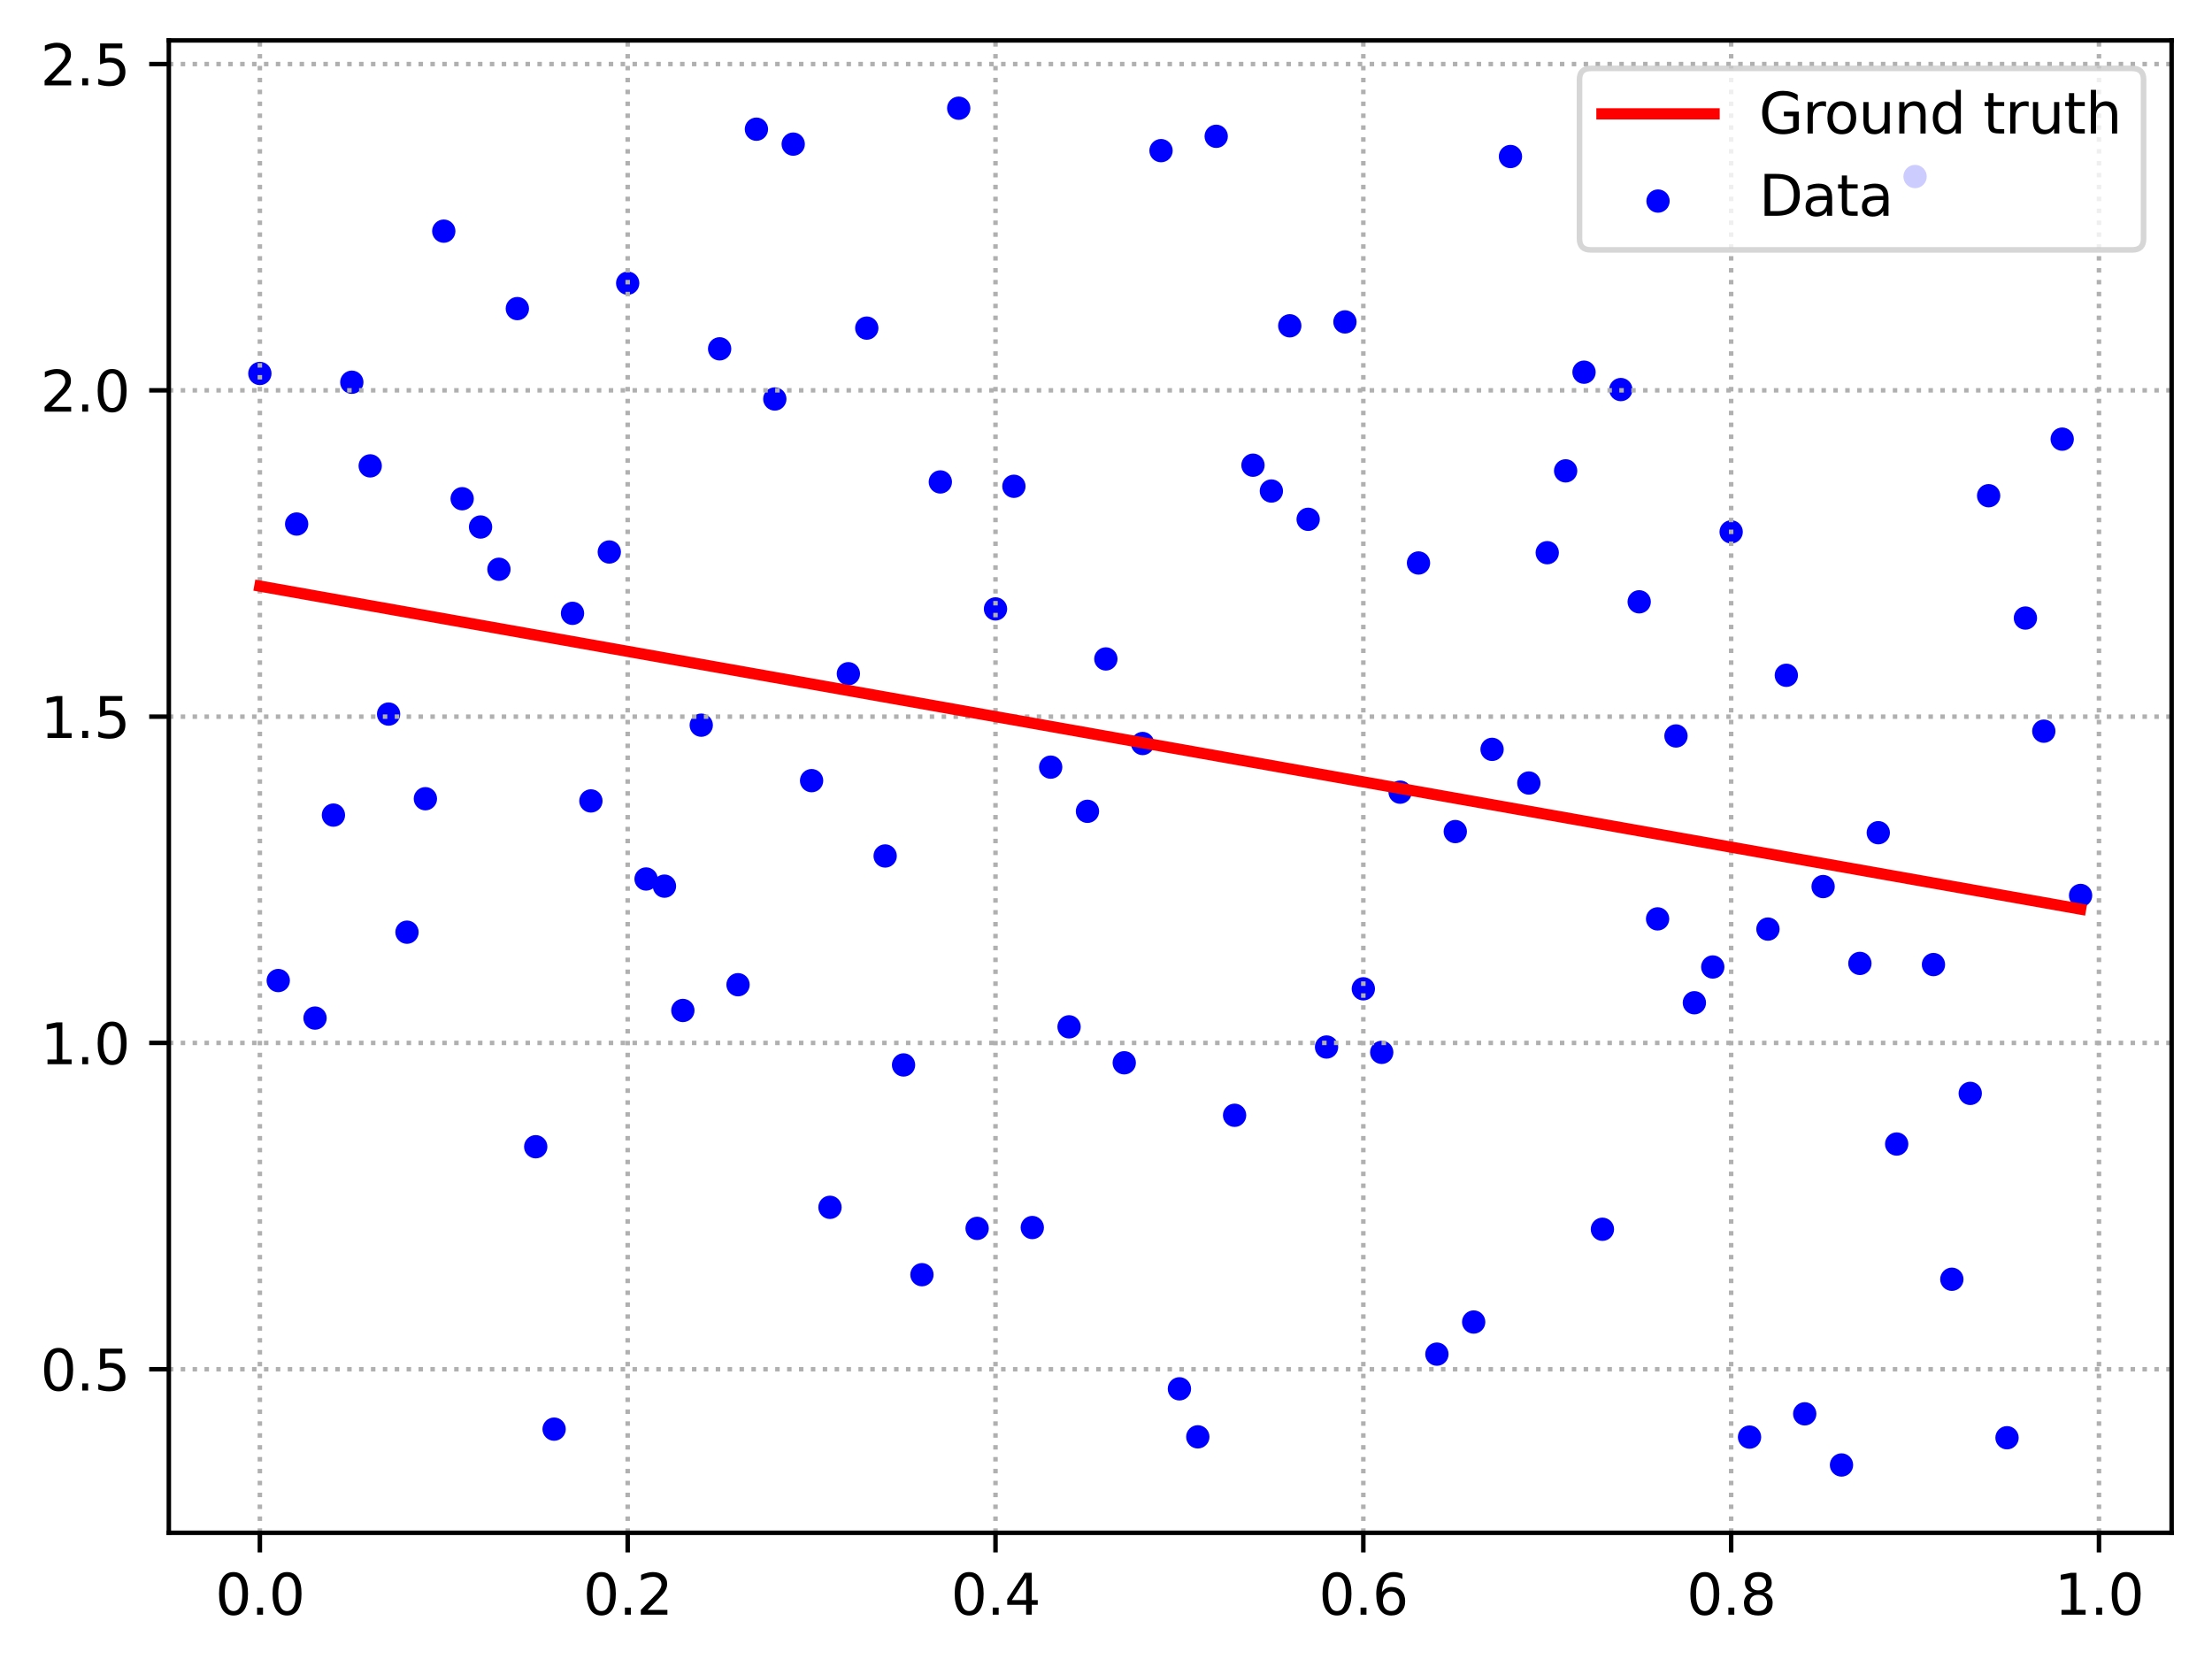 <?xml version="1.0" encoding="utf-8" standalone="no"?>
<!DOCTYPE svg PUBLIC "-//W3C//DTD SVG 1.1//EN"
  "http://www.w3.org/Graphics/SVG/1.1/DTD/svg11.dtd">
<svg xmlns:xlink="http://www.w3.org/1999/xlink" width="394.423pt" height="297.19pt" viewBox="0 0 394.423 297.19" xmlns="http://www.w3.org/2000/svg" version="1.1">
 <defs>
  <style type="text/css">*{stroke-linejoin: round; stroke-linecap: butt}</style>
 </defs>
 <g id="figure_1">
  <g id="patch_1">
   <path d="M 0 297.19 
L 394.423 297.19 
L 394.423 0 
L 0 0 
z
" style="fill: #ffffff"/>
  </g>
  <g id="axes_1">
   <g id="patch_2">
    <path d="M 30.103 273.312 
L 387.223 273.312 
L 387.223 7.2 
L 30.103 7.2 
z
" style="fill: #ffffff"/>
   </g>
   <g id="PathCollection_1">
    <defs>
     <path id="m1a9aac96d4" d="M 0 1.581 
C 0.419 1.581 0.822 1.415 1.118 1.118 
C 1.415 0.822 1.581 0.419 1.581 0 
C 1.581 -0.419 1.415 -0.822 1.118 -1.118 
C 0.822 -1.415 0.419 -1.581 0 -1.581 
C -0.419 -1.581 -0.822 -1.415 -1.118 -1.118 
C -1.415 -0.822 -1.581 -0.419 -1.581 0 
C -1.581 0.419 -1.415 0.822 -1.118 1.118 
C -0.822 1.415 -0.419 1.581 0 1.581 
z
" style="stroke: #0000ff"/>
    </defs>
    <g clip-path="url(#pc86b6b973b)">
     <use xlink:href="#m1a9aac96d4" x="46.336" y="66.592" style="fill: #0000ff; stroke: #0000ff"/>
     <use xlink:href="#m1a9aac96d4" x="49.615" y="174.838" style="fill: #0000ff; stroke: #0000ff"/>
     <use xlink:href="#m1a9aac96d4" x="52.895" y="93.439" style="fill: #0000ff; stroke: #0000ff"/>
     <use xlink:href="#m1a9aac96d4" x="56.174" y="181.531" style="fill: #0000ff; stroke: #0000ff"/>
     <use xlink:href="#m1a9aac96d4" x="59.453" y="145.337" style="fill: #0000ff; stroke: #0000ff"/>
     <use xlink:href="#m1a9aac96d4" x="62.733" y="68.154" style="fill: #0000ff; stroke: #0000ff"/>
     <use xlink:href="#m1a9aac96d4" x="66.012" y="83.069" style="fill: #0000ff; stroke: #0000ff"/>
     <use xlink:href="#m1a9aac96d4" x="69.291" y="127.323" style="fill: #0000ff; stroke: #0000ff"/>
     <use xlink:href="#m1a9aac96d4" x="72.571" y="166.214" style="fill: #0000ff; stroke: #0000ff"/>
     <use xlink:href="#m1a9aac96d4" x="75.85" y="142.417" style="fill: #0000ff; stroke: #0000ff"/>
     <use xlink:href="#m1a9aac96d4" x="79.129" y="41.216" style="fill: #0000ff; stroke: #0000ff"/>
     <use xlink:href="#m1a9aac96d4" x="82.409" y="88.925" style="fill: #0000ff; stroke: #0000ff"/>
     <use xlink:href="#m1a9aac96d4" x="85.688" y="93.968" style="fill: #0000ff; stroke: #0000ff"/>
     <use xlink:href="#m1a9aac96d4" x="88.967" y="101.505" style="fill: #0000ff; stroke: #0000ff"/>
     <use xlink:href="#m1a9aac96d4" x="92.247" y="55.025" style="fill: #0000ff; stroke: #0000ff"/>
     <use xlink:href="#m1a9aac96d4" x="95.526" y="204.471" style="fill: #0000ff; stroke: #0000ff"/>
     <use xlink:href="#m1a9aac96d4" x="98.805" y="254.825" style="fill: #0000ff; stroke: #0000ff"/>
     <use xlink:href="#m1a9aac96d4" x="102.085" y="109.361" style="fill: #0000ff; stroke: #0000ff"/>
     <use xlink:href="#m1a9aac96d4" x="105.364" y="142.811" style="fill: #0000ff; stroke: #0000ff"/>
     <use xlink:href="#m1a9aac96d4" x="108.643" y="98.423" style="fill: #0000ff; stroke: #0000ff"/>
     <use xlink:href="#m1a9aac96d4" x="111.923" y="50.493" style="fill: #0000ff; stroke: #0000ff"/>
     <use xlink:href="#m1a9aac96d4" x="115.202" y="156.73" style="fill: #0000ff; stroke: #0000ff"/>
     <use xlink:href="#m1a9aac96d4" x="118.481" y="158.005" style="fill: #0000ff; stroke: #0000ff"/>
     <use xlink:href="#m1a9aac96d4" x="121.761" y="180.174" style="fill: #0000ff; stroke: #0000ff"/>
     <use xlink:href="#m1a9aac96d4" x="125.04" y="129.302" style="fill: #0000ff; stroke: #0000ff"/>
     <use xlink:href="#m1a9aac96d4" x="128.319" y="62.198" style="fill: #0000ff; stroke: #0000ff"/>
     <use xlink:href="#m1a9aac96d4" x="131.599" y="175.581" style="fill: #0000ff; stroke: #0000ff"/>
     <use xlink:href="#m1a9aac96d4" x="134.878" y="23.036" style="fill: #0000ff; stroke: #0000ff"/>
     <use xlink:href="#m1a9aac96d4" x="138.157" y="71.142" style="fill: #0000ff; stroke: #0000ff"/>
     <use xlink:href="#m1a9aac96d4" x="141.437" y="25.698" style="fill: #0000ff; stroke: #0000ff"/>
     <use xlink:href="#m1a9aac96d4" x="144.716" y="139.194" style="fill: #0000ff; stroke: #0000ff"/>
     <use xlink:href="#m1a9aac96d4" x="147.995" y="215.272" style="fill: #0000ff; stroke: #0000ff"/>
     <use xlink:href="#m1a9aac96d4" x="151.275" y="120.13" style="fill: #0000ff; stroke: #0000ff"/>
     <use xlink:href="#m1a9aac96d4" x="154.554" y="58.505" style="fill: #0000ff; stroke: #0000ff"/>
     <use xlink:href="#m1a9aac96d4" x="157.833" y="152.626" style="fill: #0000ff; stroke: #0000ff"/>
     <use xlink:href="#m1a9aac96d4" x="161.113" y="189.887" style="fill: #0000ff; stroke: #0000ff"/>
     <use xlink:href="#m1a9aac96d4" x="164.392" y="227.285" style="fill: #0000ff; stroke: #0000ff"/>
     <use xlink:href="#m1a9aac96d4" x="167.671" y="85.933" style="fill: #0000ff; stroke: #0000ff"/>
     <use xlink:href="#m1a9aac96d4" x="170.951" y="19.296" style="fill: #0000ff; stroke: #0000ff"/>
     <use xlink:href="#m1a9aac96d4" x="174.23" y="219.031" style="fill: #0000ff; stroke: #0000ff"/>
     <use xlink:href="#m1a9aac96d4" x="177.509" y="108.573" style="fill: #0000ff; stroke: #0000ff"/>
     <use xlink:href="#m1a9aac96d4" x="180.789" y="86.708" style="fill: #0000ff; stroke: #0000ff"/>
     <use xlink:href="#m1a9aac96d4" x="184.068" y="218.877" style="fill: #0000ff; stroke: #0000ff"/>
     <use xlink:href="#m1a9aac96d4" x="187.347" y="136.786" style="fill: #0000ff; stroke: #0000ff"/>
     <use xlink:href="#m1a9aac96d4" x="190.627" y="183.09" style="fill: #0000ff; stroke: #0000ff"/>
     <use xlink:href="#m1a9aac96d4" x="193.906" y="144.663" style="fill: #0000ff; stroke: #0000ff"/>
     <use xlink:href="#m1a9aac96d4" x="197.185" y="117.493" style="fill: #0000ff; stroke: #0000ff"/>
     <use xlink:href="#m1a9aac96d4" x="200.465" y="189.503" style="fill: #0000ff; stroke: #0000ff"/>
     <use xlink:href="#m1a9aac96d4" x="203.744" y="132.573" style="fill: #0000ff; stroke: #0000ff"/>
     <use xlink:href="#m1a9aac96d4" x="207.023" y="26.859" style="fill: #0000ff; stroke: #0000ff"/>
     <use xlink:href="#m1a9aac96d4" x="210.303" y="247.639" style="fill: #0000ff; stroke: #0000ff"/>
     <use xlink:href="#m1a9aac96d4" x="213.582" y="256.199" style="fill: #0000ff; stroke: #0000ff"/>
     <use xlink:href="#m1a9aac96d4" x="216.861" y="24.304" style="fill: #0000ff; stroke: #0000ff"/>
     <use xlink:href="#m1a9aac96d4" x="220.141" y="198.862" style="fill: #0000ff; stroke: #0000ff"/>
     <use xlink:href="#m1a9aac96d4" x="223.42" y="82.949" style="fill: #0000ff; stroke: #0000ff"/>
     <use xlink:href="#m1a9aac96d4" x="226.699" y="87.552" style="fill: #0000ff; stroke: #0000ff"/>
     <use xlink:href="#m1a9aac96d4" x="229.979" y="58.091" style="fill: #0000ff; stroke: #0000ff"/>
     <use xlink:href="#m1a9aac96d4" x="233.258" y="92.597" style="fill: #0000ff; stroke: #0000ff"/>
     <use xlink:href="#m1a9aac96d4" x="236.538" y="186.69" style="fill: #0000ff; stroke: #0000ff"/>
     <use xlink:href="#m1a9aac96d4" x="239.817" y="57.398" style="fill: #0000ff; stroke: #0000ff"/>
     <use xlink:href="#m1a9aac96d4" x="243.096" y="176.311" style="fill: #0000ff; stroke: #0000ff"/>
     <use xlink:href="#m1a9aac96d4" x="246.376" y="187.641" style="fill: #0000ff; stroke: #0000ff"/>
     <use xlink:href="#m1a9aac96d4" x="249.655" y="141.248" style="fill: #0000ff; stroke: #0000ff"/>
     <use xlink:href="#m1a9aac96d4" x="252.934" y="100.383" style="fill: #0000ff; stroke: #0000ff"/>
     <use xlink:href="#m1a9aac96d4" x="256.214" y="241.452" style="fill: #0000ff; stroke: #0000ff"/>
     <use xlink:href="#m1a9aac96d4" x="259.493" y="148.275" style="fill: #0000ff; stroke: #0000ff"/>
     <use xlink:href="#m1a9aac96d4" x="262.772" y="235.725" style="fill: #0000ff; stroke: #0000ff"/>
     <use xlink:href="#m1a9aac96d4" x="266.052" y="133.616" style="fill: #0000ff; stroke: #0000ff"/>
     <use xlink:href="#m1a9aac96d4" x="269.331" y="27.908" style="fill: #0000ff; stroke: #0000ff"/>
     <use xlink:href="#m1a9aac96d4" x="272.61" y="139.617" style="fill: #0000ff; stroke: #0000ff"/>
     <use xlink:href="#m1a9aac96d4" x="275.89" y="98.548" style="fill: #0000ff; stroke: #0000ff"/>
     <use xlink:href="#m1a9aac96d4" x="279.169" y="83.957" style="fill: #0000ff; stroke: #0000ff"/>
     <use xlink:href="#m1a9aac96d4" x="282.448" y="66.362" style="fill: #0000ff; stroke: #0000ff"/>
     <use xlink:href="#m1a9aac96d4" x="285.728" y="219.185" style="fill: #0000ff; stroke: #0000ff"/>
     <use xlink:href="#m1a9aac96d4" x="289.007" y="69.461" style="fill: #0000ff; stroke: #0000ff"/>
     <use xlink:href="#m1a9aac96d4" x="292.286" y="107.307" style="fill: #0000ff; stroke: #0000ff"/>
     <use xlink:href="#m1a9aac96d4" x="295.566" y="163.842" style="fill: #0000ff; stroke: #0000ff"/>
     <use xlink:href="#m1a9aac96d4" x="298.845" y="131.226" style="fill: #0000ff; stroke: #0000ff"/>
     <use xlink:href="#m1a9aac96d4" x="302.124" y="178.797" style="fill: #0000ff; stroke: #0000ff"/>
     <use xlink:href="#m1a9aac96d4" x="305.404" y="172.419" style="fill: #0000ff; stroke: #0000ff"/>
     <use xlink:href="#m1a9aac96d4" x="308.683" y="94.838" style="fill: #0000ff; stroke: #0000ff"/>
     <use xlink:href="#m1a9aac96d4" x="311.962" y="256.244" style="fill: #0000ff; stroke: #0000ff"/>
     <use xlink:href="#m1a9aac96d4" x="315.242" y="165.663" style="fill: #0000ff; stroke: #0000ff"/>
     <use xlink:href="#m1a9aac96d4" x="318.521" y="120.409" style="fill: #0000ff; stroke: #0000ff"/>
     <use xlink:href="#m1a9aac96d4" x="321.8" y="252.096" style="fill: #0000ff; stroke: #0000ff"/>
     <use xlink:href="#m1a9aac96d4" x="325.08" y="158.081" style="fill: #0000ff; stroke: #0000ff"/>
     <use xlink:href="#m1a9aac96d4" x="328.359" y="261.216" style="fill: #0000ff; stroke: #0000ff"/>
     <use xlink:href="#m1a9aac96d4" x="331.638" y="171.783" style="fill: #0000ff; stroke: #0000ff"/>
     <use xlink:href="#m1a9aac96d4" x="334.918" y="148.476" style="fill: #0000ff; stroke: #0000ff"/>
     <use xlink:href="#m1a9aac96d4" x="338.197" y="203.988" style="fill: #0000ff; stroke: #0000ff"/>
     <use xlink:href="#m1a9aac96d4" x="341.476" y="31.477" style="fill: #0000ff; stroke: #0000ff"/>
     <use xlink:href="#m1a9aac96d4" x="344.756" y="171.989" style="fill: #0000ff; stroke: #0000ff"/>
     <use xlink:href="#m1a9aac96d4" x="348.035" y="228.1" style="fill: #0000ff; stroke: #0000ff"/>
     <use xlink:href="#m1a9aac96d4" x="351.314" y="194.959" style="fill: #0000ff; stroke: #0000ff"/>
     <use xlink:href="#m1a9aac96d4" x="354.594" y="88.387" style="fill: #0000ff; stroke: #0000ff"/>
     <use xlink:href="#m1a9aac96d4" x="357.873" y="256.359" style="fill: #0000ff; stroke: #0000ff"/>
     <use xlink:href="#m1a9aac96d4" x="361.152" y="110.203" style="fill: #0000ff; stroke: #0000ff"/>
     <use xlink:href="#m1a9aac96d4" x="364.432" y="130.373" style="fill: #0000ff; stroke: #0000ff"/>
     <use xlink:href="#m1a9aac96d4" x="367.711" y="78.302" style="fill: #0000ff; stroke: #0000ff"/>
     <use xlink:href="#m1a9aac96d4" x="370.99" y="159.665" style="fill: #0000ff; stroke: #0000ff"/>
    </g>
   </g>
   <g id="matplotlib.axis_1">
    <g id="xtick_1">
     <g id="line2d_1">
      <path d="M 46.336 273.312 
L 46.336 7.2 
" clip-path="url(#pc86b6b973b)" style="fill: none; stroke-dasharray: 0.8,1.32; stroke-dashoffset: 0; stroke: #b0b0b0; stroke-width: 0.8"/>
     </g>
     <g id="line2d_2">
      <defs>
       <path id="m3672452166" d="M 0 0 
L 0 3.5 
" style="stroke: #000000; stroke-width: 0.8"/>
      </defs>
      <g>
       <use xlink:href="#m3672452166" x="46.336" y="273.312" style="stroke: #000000; stroke-width: 0.8"/>
      </g>
     </g>
     <g id="text_1">
      <!-- 0.0 -->
      <g transform="translate(38.384 287.91) scale(0.1 -0.1)">
       <defs>
        <path id="DejaVuSans-30" d="M 2034 4250 
Q 1547 4250 1301 3770 
Q 1056 3291 1056 2328 
Q 1056 1369 1301 889 
Q 1547 409 2034 409 
Q 2525 409 2770 889 
Q 3016 1369 3016 2328 
Q 3016 3291 2770 3770 
Q 2525 4250 2034 4250 
z
M 2034 4750 
Q 2819 4750 3233 4129 
Q 3647 3509 3647 2328 
Q 3647 1150 3233 529 
Q 2819 -91 2034 -91 
Q 1250 -91 836 529 
Q 422 1150 422 2328 
Q 422 3509 836 4129 
Q 1250 4750 2034 4750 
z
" transform="scale(0.016)"/>
        <path id="DejaVuSans-2e" d="M 684 794 
L 1344 794 
L 1344 0 
L 684 0 
L 684 794 
z
" transform="scale(0.016)"/>
       </defs>
       <use xlink:href="#DejaVuSans-30"/>
       <use xlink:href="#DejaVuSans-2e" x="63.623"/>
       <use xlink:href="#DejaVuSans-30" x="95.41"/>
      </g>
     </g>
    </g>
    <g id="xtick_2">
     <g id="line2d_3">
      <path d="M 111.923 273.312 
L 111.923 7.2 
" clip-path="url(#pc86b6b973b)" style="fill: none; stroke-dasharray: 0.8,1.32; stroke-dashoffset: 0; stroke: #b0b0b0; stroke-width: 0.8"/>
     </g>
     <g id="line2d_4">
      <g>
       <use xlink:href="#m3672452166" x="111.923" y="273.312" style="stroke: #000000; stroke-width: 0.8"/>
      </g>
     </g>
     <g id="text_2">
      <!-- 0.2 -->
      <g transform="translate(103.971 287.91) scale(0.1 -0.1)">
       <defs>
        <path id="DejaVuSans-32" d="M 1228 531 
L 3431 531 
L 3431 0 
L 469 0 
L 469 531 
Q 828 903 1448 1529 
Q 2069 2156 2228 2338 
Q 2531 2678 2651 2914 
Q 2772 3150 2772 3378 
Q 2772 3750 2511 3984 
Q 2250 4219 1831 4219 
Q 1534 4219 1204 4116 
Q 875 4013 500 3803 
L 500 4441 
Q 881 4594 1212 4672 
Q 1544 4750 1819 4750 
Q 2544 4750 2975 4387 
Q 3406 4025 3406 3419 
Q 3406 3131 3298 2873 
Q 3191 2616 2906 2266 
Q 2828 2175 2409 1742 
Q 1991 1309 1228 531 
z
" transform="scale(0.016)"/>
       </defs>
       <use xlink:href="#DejaVuSans-30"/>
       <use xlink:href="#DejaVuSans-2e" x="63.623"/>
       <use xlink:href="#DejaVuSans-32" x="95.41"/>
      </g>
     </g>
    </g>
    <g id="xtick_3">
     <g id="line2d_5">
      <path d="M 177.509 273.312 
L 177.509 7.2 
" clip-path="url(#pc86b6b973b)" style="fill: none; stroke-dasharray: 0.8,1.32; stroke-dashoffset: 0; stroke: #b0b0b0; stroke-width: 0.8"/>
     </g>
     <g id="line2d_6">
      <g>
       <use xlink:href="#m3672452166" x="177.509" y="273.312" style="stroke: #000000; stroke-width: 0.8"/>
      </g>
     </g>
     <g id="text_3">
      <!-- 0.4 -->
      <g transform="translate(169.558 287.91) scale(0.1 -0.1)">
       <defs>
        <path id="DejaVuSans-34" d="M 2419 4116 
L 825 1625 
L 2419 1625 
L 2419 4116 
z
M 2253 4666 
L 3047 4666 
L 3047 1625 
L 3713 1625 
L 3713 1100 
L 3047 1100 
L 3047 0 
L 2419 0 
L 2419 1100 
L 313 1100 
L 313 1709 
L 2253 4666 
z
" transform="scale(0.016)"/>
       </defs>
       <use xlink:href="#DejaVuSans-30"/>
       <use xlink:href="#DejaVuSans-2e" x="63.623"/>
       <use xlink:href="#DejaVuSans-34" x="95.41"/>
      </g>
     </g>
    </g>
    <g id="xtick_4">
     <g id="line2d_7">
      <path d="M 243.096 273.312 
L 243.096 7.2 
" clip-path="url(#pc86b6b973b)" style="fill: none; stroke-dasharray: 0.8,1.32; stroke-dashoffset: 0; stroke: #b0b0b0; stroke-width: 0.8"/>
     </g>
     <g id="line2d_8">
      <g>
       <use xlink:href="#m3672452166" x="243.096" y="273.312" style="stroke: #000000; stroke-width: 0.8"/>
      </g>
     </g>
     <g id="text_4">
      <!-- 0.6 -->
      <g transform="translate(235.145 287.91) scale(0.1 -0.1)">
       <defs>
        <path id="DejaVuSans-36" d="M 2113 2584 
Q 1688 2584 1439 2293 
Q 1191 2003 1191 1497 
Q 1191 994 1439 701 
Q 1688 409 2113 409 
Q 2538 409 2786 701 
Q 3034 994 3034 1497 
Q 3034 2003 2786 2293 
Q 2538 2584 2113 2584 
z
M 3366 4563 
L 3366 3988 
Q 3128 4100 2886 4159 
Q 2644 4219 2406 4219 
Q 1781 4219 1451 3797 
Q 1122 3375 1075 2522 
Q 1259 2794 1537 2939 
Q 1816 3084 2150 3084 
Q 2853 3084 3261 2657 
Q 3669 2231 3669 1497 
Q 3669 778 3244 343 
Q 2819 -91 2113 -91 
Q 1303 -91 875 529 
Q 447 1150 447 2328 
Q 447 3434 972 4092 
Q 1497 4750 2381 4750 
Q 2619 4750 2861 4703 
Q 3103 4656 3366 4563 
z
" transform="scale(0.016)"/>
       </defs>
       <use xlink:href="#DejaVuSans-30"/>
       <use xlink:href="#DejaVuSans-2e" x="63.623"/>
       <use xlink:href="#DejaVuSans-36" x="95.41"/>
      </g>
     </g>
    </g>
    <g id="xtick_5">
     <g id="line2d_9">
      <path d="M 308.683 273.312 
L 308.683 7.2 
" clip-path="url(#pc86b6b973b)" style="fill: none; stroke-dasharray: 0.8,1.32; stroke-dashoffset: 0; stroke: #b0b0b0; stroke-width: 0.8"/>
     </g>
     <g id="line2d_10">
      <g>
       <use xlink:href="#m3672452166" x="308.683" y="273.312" style="stroke: #000000; stroke-width: 0.8"/>
      </g>
     </g>
     <g id="text_5">
      <!-- 0.8 -->
      <g transform="translate(300.731 287.91) scale(0.1 -0.1)">
       <defs>
        <path id="DejaVuSans-38" d="M 2034 2216 
Q 1584 2216 1326 1975 
Q 1069 1734 1069 1313 
Q 1069 891 1326 650 
Q 1584 409 2034 409 
Q 2484 409 2743 651 
Q 3003 894 3003 1313 
Q 3003 1734 2745 1975 
Q 2488 2216 2034 2216 
z
M 1403 2484 
Q 997 2584 770 2862 
Q 544 3141 544 3541 
Q 544 4100 942 4425 
Q 1341 4750 2034 4750 
Q 2731 4750 3128 4425 
Q 3525 4100 3525 3541 
Q 3525 3141 3298 2862 
Q 3072 2584 2669 2484 
Q 3125 2378 3379 2068 
Q 3634 1759 3634 1313 
Q 3634 634 3220 271 
Q 2806 -91 2034 -91 
Q 1263 -91 848 271 
Q 434 634 434 1313 
Q 434 1759 690 2068 
Q 947 2378 1403 2484 
z
M 1172 3481 
Q 1172 3119 1398 2916 
Q 1625 2713 2034 2713 
Q 2441 2713 2670 2916 
Q 2900 3119 2900 3481 
Q 2900 3844 2670 4047 
Q 2441 4250 2034 4250 
Q 1625 4250 1398 4047 
Q 1172 3844 1172 3481 
z
" transform="scale(0.016)"/>
       </defs>
       <use xlink:href="#DejaVuSans-30"/>
       <use xlink:href="#DejaVuSans-2e" x="63.623"/>
       <use xlink:href="#DejaVuSans-38" x="95.41"/>
      </g>
     </g>
    </g>
    <g id="xtick_6">
     <g id="line2d_11">
      <path d="M 374.27 273.312 
L 374.27 7.2 
" clip-path="url(#pc86b6b973b)" style="fill: none; stroke-dasharray: 0.8,1.32; stroke-dashoffset: 0; stroke: #b0b0b0; stroke-width: 0.8"/>
     </g>
     <g id="line2d_12">
      <g>
       <use xlink:href="#m3672452166" x="374.27" y="273.312" style="stroke: #000000; stroke-width: 0.8"/>
      </g>
     </g>
     <g id="text_6">
      <!-- 1.0 -->
      <g transform="translate(366.318 287.91) scale(0.1 -0.1)">
       <defs>
        <path id="DejaVuSans-31" d="M 794 531 
L 1825 531 
L 1825 4091 
L 703 3866 
L 703 4441 
L 1819 4666 
L 2450 4666 
L 2450 531 
L 3481 531 
L 3481 0 
L 794 0 
L 794 531 
z
" transform="scale(0.016)"/>
       </defs>
       <use xlink:href="#DejaVuSans-31"/>
       <use xlink:href="#DejaVuSans-2e" x="63.623"/>
       <use xlink:href="#DejaVuSans-30" x="95.41"/>
      </g>
     </g>
    </g>
   </g>
   <g id="matplotlib.axis_2">
    <g id="ytick_1">
     <g id="line2d_13">
      <path d="M 30.103 244.139 
L 387.223 244.139 
" clip-path="url(#pc86b6b973b)" style="fill: none; stroke-dasharray: 0.8,1.32; stroke-dashoffset: 0; stroke: #b0b0b0; stroke-width: 0.8"/>
     </g>
     <g id="line2d_14">
      <defs>
       <path id="m3bacf6410c" d="M 0 0 
L -3.5 0 
" style="stroke: #000000; stroke-width: 0.8"/>
      </defs>
      <g>
       <use xlink:href="#m3bacf6410c" x="30.103" y="244.139" style="stroke: #000000; stroke-width: 0.8"/>
      </g>
     </g>
     <g id="text_7">
      <!-- 0.5 -->
      <g transform="translate(7.2 247.938) scale(0.1 -0.1)">
       <defs>
        <path id="DejaVuSans-35" d="M 691 4666 
L 3169 4666 
L 3169 4134 
L 1269 4134 
L 1269 2991 
Q 1406 3038 1543 3061 
Q 1681 3084 1819 3084 
Q 2600 3084 3056 2656 
Q 3513 2228 3513 1497 
Q 3513 744 3044 326 
Q 2575 -91 1722 -91 
Q 1428 -91 1123 -41 
Q 819 9 494 109 
L 494 744 
Q 775 591 1075 516 
Q 1375 441 1709 441 
Q 2250 441 2565 725 
Q 2881 1009 2881 1497 
Q 2881 1984 2565 2268 
Q 2250 2553 1709 2553 
Q 1456 2553 1204 2497 
Q 953 2441 691 2322 
L 691 4666 
z
" transform="scale(0.016)"/>
       </defs>
       <use xlink:href="#DejaVuSans-30"/>
       <use xlink:href="#DejaVuSans-2e" x="63.623"/>
       <use xlink:href="#DejaVuSans-35" x="95.41"/>
      </g>
     </g>
    </g>
    <g id="ytick_2">
     <g id="line2d_15">
      <path d="M 30.103 185.959 
L 387.223 185.959 
" clip-path="url(#pc86b6b973b)" style="fill: none; stroke-dasharray: 0.8,1.32; stroke-dashoffset: 0; stroke: #b0b0b0; stroke-width: 0.8"/>
     </g>
     <g id="line2d_16">
      <g>
       <use xlink:href="#m3bacf6410c" x="30.103" y="185.959" style="stroke: #000000; stroke-width: 0.8"/>
      </g>
     </g>
     <g id="text_8">
      <!-- 1.0 -->
      <g transform="translate(7.2 189.758) scale(0.1 -0.1)">
       <use xlink:href="#DejaVuSans-31"/>
       <use xlink:href="#DejaVuSans-2e" x="63.623"/>
       <use xlink:href="#DejaVuSans-30" x="95.41"/>
      </g>
     </g>
    </g>
    <g id="ytick_3">
     <g id="line2d_17">
      <path d="M 30.103 127.778 
L 387.223 127.778 
" clip-path="url(#pc86b6b973b)" style="fill: none; stroke-dasharray: 0.8,1.32; stroke-dashoffset: 0; stroke: #b0b0b0; stroke-width: 0.8"/>
     </g>
     <g id="line2d_18">
      <g>
       <use xlink:href="#m3bacf6410c" x="30.103" y="127.778" style="stroke: #000000; stroke-width: 0.8"/>
      </g>
     </g>
     <g id="text_9">
      <!-- 1.5 -->
      <g transform="translate(7.2 131.578) scale(0.1 -0.1)">
       <use xlink:href="#DejaVuSans-31"/>
       <use xlink:href="#DejaVuSans-2e" x="63.623"/>
       <use xlink:href="#DejaVuSans-35" x="95.41"/>
      </g>
     </g>
    </g>
    <g id="ytick_4">
     <g id="line2d_19">
      <path d="M 30.103 69.598 
L 387.223 69.598 
" clip-path="url(#pc86b6b973b)" style="fill: none; stroke-dasharray: 0.8,1.32; stroke-dashoffset: 0; stroke: #b0b0b0; stroke-width: 0.8"/>
     </g>
     <g id="line2d_20">
      <g>
       <use xlink:href="#m3bacf6410c" x="30.103" y="69.598" style="stroke: #000000; stroke-width: 0.8"/>
      </g>
     </g>
     <g id="text_10">
      <!-- 2.0 -->
      <g transform="translate(7.2 73.397) scale(0.1 -0.1)">
       <use xlink:href="#DejaVuSans-32"/>
       <use xlink:href="#DejaVuSans-2e" x="63.623"/>
       <use xlink:href="#DejaVuSans-30" x="95.41"/>
      </g>
     </g>
    </g>
    <g id="ytick_5">
     <g id="line2d_21">
      <path d="M 30.103 11.418 
L 387.223 11.418 
" clip-path="url(#pc86b6b973b)" style="fill: none; stroke-dasharray: 0.8,1.32; stroke-dashoffset: 0; stroke: #b0b0b0; stroke-width: 0.8"/>
     </g>
     <g id="line2d_22">
      <g>
       <use xlink:href="#m3bacf6410c" x="30.103" y="11.418" style="stroke: #000000; stroke-width: 0.8"/>
      </g>
     </g>
     <g id="text_11">
      <!-- 2.5 -->
      <g transform="translate(7.2 15.217) scale(0.1 -0.1)">
       <use xlink:href="#DejaVuSans-32"/>
       <use xlink:href="#DejaVuSans-2e" x="63.623"/>
       <use xlink:href="#DejaVuSans-35" x="95.41"/>
      </g>
     </g>
    </g>
   </g>
   <g id="line2d_23">
    <path d="M 46.336 104.506 
L 49.615 105.088 
L 52.895 105.67 
L 56.174 106.252 
L 59.453 106.833 
L 62.733 107.415 
L 66.012 107.997 
L 69.291 108.579 
L 72.571 109.161 
L 75.85 109.742 
L 79.129 110.324 
L 82.409 110.906 
L 85.688 111.488 
L 88.967 112.07 
L 92.247 112.651 
L 95.526 113.233 
L 98.805 113.815 
L 102.085 114.397 
L 105.364 114.979 
L 108.643 115.56 
L 111.923 116.142 
L 115.202 116.724 
L 118.481 117.306 
L 121.761 117.888 
L 125.04 118.469 
L 128.319 119.051 
L 131.599 119.633 
L 134.878 120.215 
L 138.157 120.797 
L 141.437 121.379 
L 144.716 121.96 
L 147.995 122.542 
L 151.275 123.124 
L 154.554 123.706 
L 157.833 124.288 
L 161.113 124.869 
L 164.392 125.451 
L 167.671 126.033 
L 170.951 126.615 
L 174.23 127.197 
L 177.509 127.778 
L 180.789 128.36 
L 184.068 128.942 
L 187.347 129.524 
L 190.627 130.106 
L 193.906 130.687 
L 197.185 131.269 
L 200.465 131.851 
L 203.744 132.433 
L 207.023 133.015 
L 210.303 133.596 
L 213.582 134.178 
L 216.861 134.76 
L 220.141 135.342 
L 223.42 135.924 
L 226.699 136.505 
L 229.979 137.087 
L 233.258 137.669 
L 236.538 138.251 
L 239.817 138.833 
L 243.096 139.414 
L 246.376 139.996 
L 249.655 140.578 
L 252.934 141.16 
L 256.214 141.742 
L 259.493 142.323 
L 262.772 142.905 
L 266.052 143.487 
L 269.331 144.069 
L 272.61 144.651 
L 275.89 145.232 
L 279.169 145.814 
L 282.448 146.396 
L 285.728 146.978 
L 289.007 147.56 
L 292.286 148.142 
L 295.566 148.723 
L 298.845 149.305 
L 302.124 149.887 
L 305.404 150.469 
L 308.683 151.051 
L 311.962 151.632 
L 315.242 152.214 
L 318.521 152.796 
L 321.8 153.378 
L 325.08 153.96 
L 328.359 154.541 
L 331.638 155.123 
L 334.918 155.705 
L 338.197 156.287 
L 341.476 156.869 
L 344.756 157.45 
L 348.035 158.032 
L 351.314 158.614 
L 354.594 159.196 
L 357.873 159.778 
L 361.152 160.359 
L 364.432 160.941 
L 367.711 161.523 
L 370.99 162.105 
" clip-path="url(#pc86b6b973b)" style="fill: none; stroke: #ff0000; stroke-width: 2; stroke-linecap: square"/>
   </g>
   <g id="patch_3">
    <path d="M 30.103 273.312 
L 30.103 7.2 
" style="fill: none; stroke: #000000; stroke-width: 0.8; stroke-linejoin: miter; stroke-linecap: square"/>
   </g>
   <g id="patch_4">
    <path d="M 387.223 273.312 
L 387.223 7.2 
" style="fill: none; stroke: #000000; stroke-width: 0.8; stroke-linejoin: miter; stroke-linecap: square"/>
   </g>
   <g id="patch_5">
    <path d="M 30.103 273.312 
L 387.223 273.312 
" style="fill: none; stroke: #000000; stroke-width: 0.8; stroke-linejoin: miter; stroke-linecap: square"/>
   </g>
   <g id="patch_6">
    <path d="M 30.103 7.2 
L 387.223 7.2 
" style="fill: none; stroke: #000000; stroke-width: 0.8; stroke-linejoin: miter; stroke-linecap: square"/>
   </g>
   <g id="legend_1">
    <g id="patch_7">
     <path d="M 283.642 44.556 
L 380.223 44.556 
Q 382.223 44.556 382.223 42.556 
L 382.223 14.2 
Q 382.223 12.2 380.223 12.2 
L 283.642 12.2 
Q 281.642 12.2 281.642 14.2 
L 281.642 42.556 
Q 281.642 44.556 283.642 44.556 
z
" style="fill: #ffffff; opacity: 0.8; stroke: #cccccc; stroke-linejoin: miter"/>
    </g>
    <g id="line2d_24">
     <path d="M 285.642 20.298 
L 295.642 20.298 
L 305.642 20.298 
" style="fill: none; stroke: #ff0000; stroke-width: 2; stroke-linecap: square"/>
    </g>
    <g id="text_12">
     <!-- Ground truth -->
     <g transform="translate(313.642 23.798) scale(0.1 -0.1)">
      <defs>
       <path id="DejaVuSans-47" d="M 3809 666 
L 3809 1919 
L 2778 1919 
L 2778 2438 
L 4434 2438 
L 4434 434 
Q 4069 175 3628 42 
Q 3188 -91 2688 -91 
Q 1594 -91 976 548 
Q 359 1188 359 2328 
Q 359 3472 976 4111 
Q 1594 4750 2688 4750 
Q 3144 4750 3555 4637 
Q 3966 4525 4313 4306 
L 4313 3634 
Q 3963 3931 3569 4081 
Q 3175 4231 2741 4231 
Q 1884 4231 1454 3753 
Q 1025 3275 1025 2328 
Q 1025 1384 1454 906 
Q 1884 428 2741 428 
Q 3075 428 3337 486 
Q 3600 544 3809 666 
z
" transform="scale(0.016)"/>
       <path id="DejaVuSans-72" d="M 2631 2963 
Q 2534 3019 2420 3045 
Q 2306 3072 2169 3072 
Q 1681 3072 1420 2755 
Q 1159 2438 1159 1844 
L 1159 0 
L 581 0 
L 581 3500 
L 1159 3500 
L 1159 2956 
Q 1341 3275 1631 3429 
Q 1922 3584 2338 3584 
Q 2397 3584 2469 3576 
Q 2541 3569 2628 3553 
L 2631 2963 
z
" transform="scale(0.016)"/>
       <path id="DejaVuSans-6f" d="M 1959 3097 
Q 1497 3097 1228 2736 
Q 959 2375 959 1747 
Q 959 1119 1226 758 
Q 1494 397 1959 397 
Q 2419 397 2687 759 
Q 2956 1122 2956 1747 
Q 2956 2369 2687 2733 
Q 2419 3097 1959 3097 
z
M 1959 3584 
Q 2709 3584 3137 3096 
Q 3566 2609 3566 1747 
Q 3566 888 3137 398 
Q 2709 -91 1959 -91 
Q 1206 -91 779 398 
Q 353 888 353 1747 
Q 353 2609 779 3096 
Q 1206 3584 1959 3584 
z
" transform="scale(0.016)"/>
       <path id="DejaVuSans-75" d="M 544 1381 
L 544 3500 
L 1119 3500 
L 1119 1403 
Q 1119 906 1312 657 
Q 1506 409 1894 409 
Q 2359 409 2629 706 
Q 2900 1003 2900 1516 
L 2900 3500 
L 3475 3500 
L 3475 0 
L 2900 0 
L 2900 538 
Q 2691 219 2414 64 
Q 2138 -91 1772 -91 
Q 1169 -91 856 284 
Q 544 659 544 1381 
z
M 1991 3584 
L 1991 3584 
z
" transform="scale(0.016)"/>
       <path id="DejaVuSans-6e" d="M 3513 2113 
L 3513 0 
L 2938 0 
L 2938 2094 
Q 2938 2591 2744 2837 
Q 2550 3084 2163 3084 
Q 1697 3084 1428 2787 
Q 1159 2491 1159 1978 
L 1159 0 
L 581 0 
L 581 3500 
L 1159 3500 
L 1159 2956 
Q 1366 3272 1645 3428 
Q 1925 3584 2291 3584 
Q 2894 3584 3203 3211 
Q 3513 2838 3513 2113 
z
" transform="scale(0.016)"/>
       <path id="DejaVuSans-64" d="M 2906 2969 
L 2906 4863 
L 3481 4863 
L 3481 0 
L 2906 0 
L 2906 525 
Q 2725 213 2448 61 
Q 2172 -91 1784 -91 
Q 1150 -91 751 415 
Q 353 922 353 1747 
Q 353 2572 751 3078 
Q 1150 3584 1784 3584 
Q 2172 3584 2448 3432 
Q 2725 3281 2906 2969 
z
M 947 1747 
Q 947 1113 1208 752 
Q 1469 391 1925 391 
Q 2381 391 2643 752 
Q 2906 1113 2906 1747 
Q 2906 2381 2643 2742 
Q 2381 3103 1925 3103 
Q 1469 3103 1208 2742 
Q 947 2381 947 1747 
z
" transform="scale(0.016)"/>
       <path id="DejaVuSans-20" transform="scale(0.016)"/>
       <path id="DejaVuSans-74" d="M 1172 4494 
L 1172 3500 
L 2356 3500 
L 2356 3053 
L 1172 3053 
L 1172 1153 
Q 1172 725 1289 603 
Q 1406 481 1766 481 
L 2356 481 
L 2356 0 
L 1766 0 
Q 1100 0 847 248 
Q 594 497 594 1153 
L 594 3053 
L 172 3053 
L 172 3500 
L 594 3500 
L 594 4494 
L 1172 4494 
z
" transform="scale(0.016)"/>
       <path id="DejaVuSans-68" d="M 3513 2113 
L 3513 0 
L 2938 0 
L 2938 2094 
Q 2938 2591 2744 2837 
Q 2550 3084 2163 3084 
Q 1697 3084 1428 2787 
Q 1159 2491 1159 1978 
L 1159 0 
L 581 0 
L 581 4863 
L 1159 4863 
L 1159 2956 
Q 1366 3272 1645 3428 
Q 1925 3584 2291 3584 
Q 2894 3584 3203 3211 
Q 3513 2838 3513 2113 
z
" transform="scale(0.016)"/>
      </defs>
      <use xlink:href="#DejaVuSans-47"/>
      <use xlink:href="#DejaVuSans-72" x="77.49"/>
      <use xlink:href="#DejaVuSans-6f" x="116.354"/>
      <use xlink:href="#DejaVuSans-75" x="177.535"/>
      <use xlink:href="#DejaVuSans-6e" x="240.914"/>
      <use xlink:href="#DejaVuSans-64" x="304.293"/>
      <use xlink:href="#DejaVuSans-20" x="367.77"/>
      <use xlink:href="#DejaVuSans-74" x="399.557"/>
      <use xlink:href="#DejaVuSans-72" x="438.766"/>
      <use xlink:href="#DejaVuSans-75" x="479.879"/>
      <use xlink:href="#DejaVuSans-74" x="543.258"/>
      <use xlink:href="#DejaVuSans-68" x="582.467"/>
     </g>
    </g>
    <g id="PathCollection_2">
     <g>
      <use xlink:href="#m1a9aac96d4" x="295.642" y="35.852" style="fill: #0000ff; stroke: #0000ff"/>
     </g>
    </g>
    <g id="text_13">
     <!-- Data -->
     <g transform="translate(313.642 38.477) scale(0.1 -0.1)">
      <defs>
       <path id="DejaVuSans-44" d="M 1259 4147 
L 1259 519 
L 2022 519 
Q 2988 519 3436 956 
Q 3884 1394 3884 2338 
Q 3884 3275 3436 3711 
Q 2988 4147 2022 4147 
L 1259 4147 
z
M 628 4666 
L 1925 4666 
Q 3281 4666 3915 4102 
Q 4550 3538 4550 2338 
Q 4550 1131 3912 565 
Q 3275 0 1925 0 
L 628 0 
L 628 4666 
z
" transform="scale(0.016)"/>
       <path id="DejaVuSans-61" d="M 2194 1759 
Q 1497 1759 1228 1600 
Q 959 1441 959 1056 
Q 959 750 1161 570 
Q 1363 391 1709 391 
Q 2188 391 2477 730 
Q 2766 1069 2766 1631 
L 2766 1759 
L 2194 1759 
z
M 3341 1997 
L 3341 0 
L 2766 0 
L 2766 531 
Q 2569 213 2275 61 
Q 1981 -91 1556 -91 
Q 1019 -91 701 211 
Q 384 513 384 1019 
Q 384 1609 779 1909 
Q 1175 2209 1959 2209 
L 2766 2209 
L 2766 2266 
Q 2766 2663 2505 2880 
Q 2244 3097 1772 3097 
Q 1472 3097 1187 3025 
Q 903 2953 641 2809 
L 641 3341 
Q 956 3463 1253 3523 
Q 1550 3584 1831 3584 
Q 2591 3584 2966 3190 
Q 3341 2797 3341 1997 
z
" transform="scale(0.016)"/>
      </defs>
      <use xlink:href="#DejaVuSans-44"/>
      <use xlink:href="#DejaVuSans-61" x="77.002"/>
      <use xlink:href="#DejaVuSans-74" x="138.281"/>
      <use xlink:href="#DejaVuSans-61" x="177.49"/>
     </g>
    </g>
   </g>
  </g>
 </g>
 <defs>
  <clipPath id="pc86b6b973b">
   <rect x="30.103" y="7.2" width="357.12" height="266.112"/>
  </clipPath>
 </defs>
</svg>